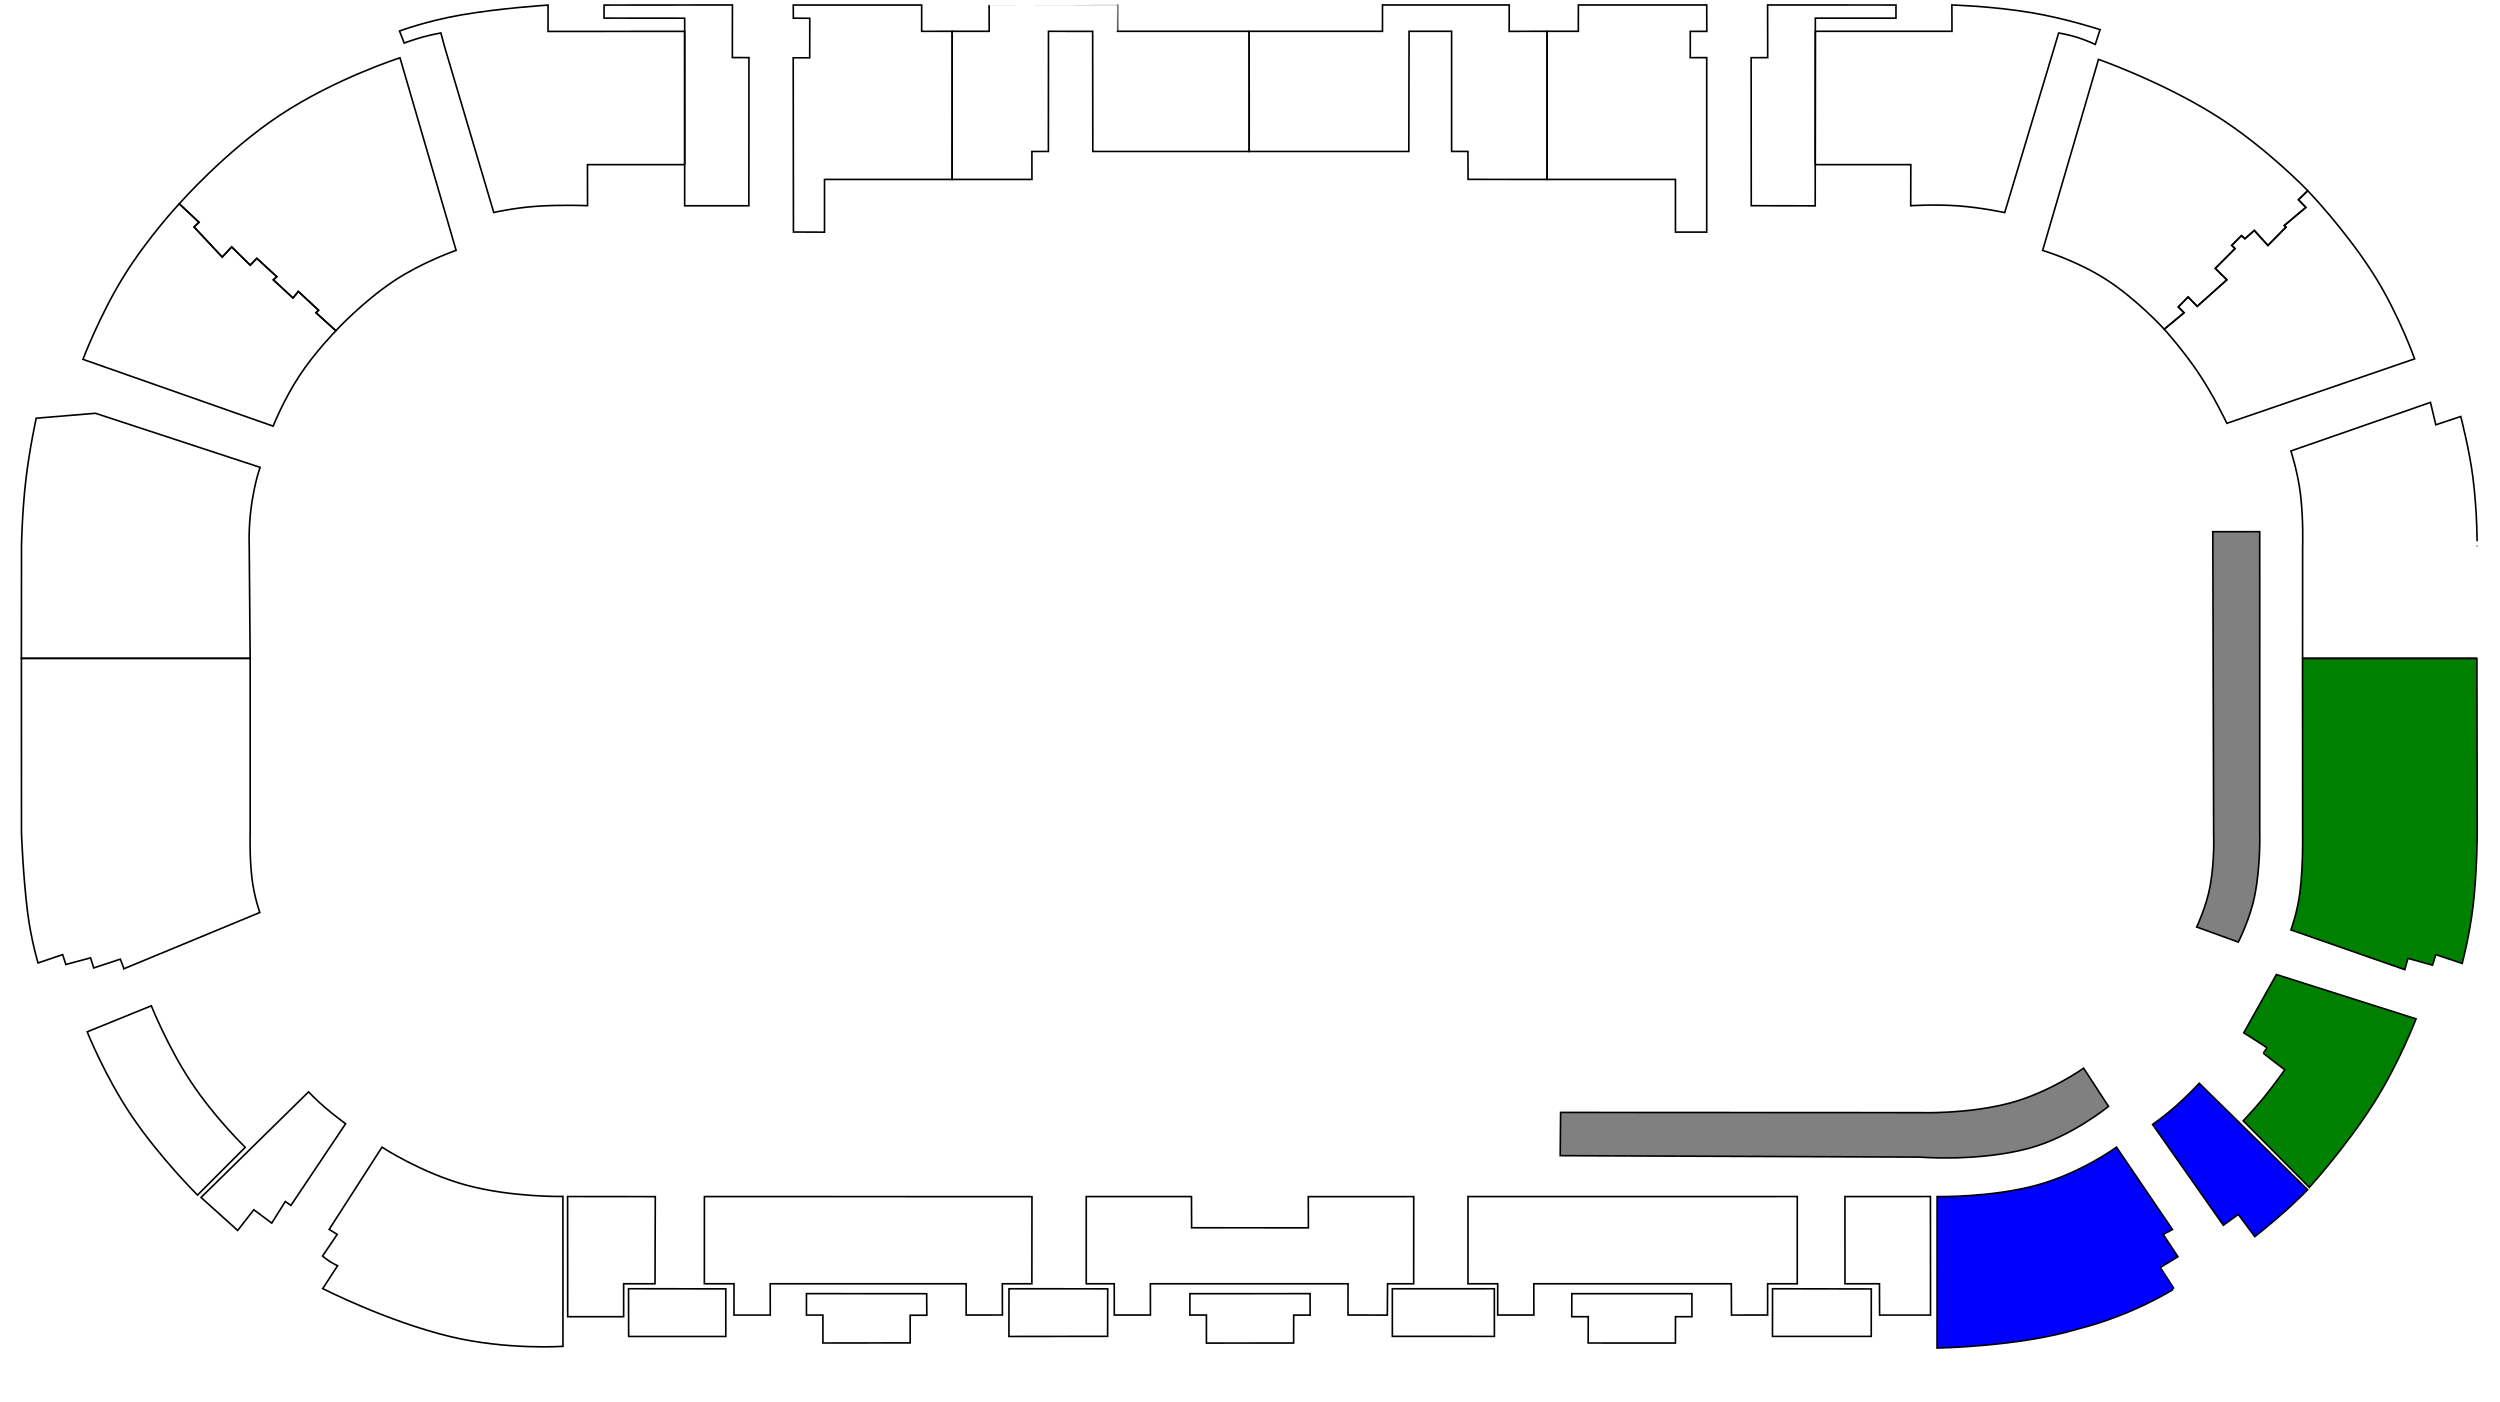 <?xml version="1.0" encoding="UTF-8"?>
<!DOCTYPE svg PUBLIC "-//W3C//DTD SVG 20010904//EN"
              "http://www.w3.org/TR/2001/REC-SVG-20010904/DTD/svg10.dtd">

<svg xmlns="http://www.w3.org/2000/svg"
     width="5.063in" height="2.84in"
     viewBox="0 0 1519 852">
  <path id="R-VIP"
        fill="blue" stroke="black" stroke-width="1"
        d="M 1237.84,720.00
           C 1210.05,727.65 1176.98,727.01 1176.98,727.01
             1176.98,727.01 1176.95,819.05 1176.95,819.05
             1176.95,819.05 1226.79,818.26 1262.47,807.48
             1296.56,798.94 1321.17,782.96 1321.16,782.96
             1321.13,782.96 1312.78,770.00 1312.78,770.00
             1312.78,770.00 1323.30,763.55 1323.30,763.55
             1323.30,763.55 1314.38,750.00 1314.38,750.00
             1314.38,750.00 1320.00,747.03 1320.00,747.03
             1320.00,747.03 1285.99,697.00 1285.99,697.00
             1285.99,697.00 1264.53,712.65 1237.84,720.00 Z
           M 1307.90,683.19
           C 1307.90,683.19 1315.09,678.18 1321.86,672.20
             1329.25,665.69 1336.26,658.16 1336.26,658.16
             1336.26,658.16 1402.11,722.88 1402.11,722.88
             1402.11,722.88 1395.11,730.01 1387.60,736.67
             1379.11,744.20 1370.00,751.37 1370.00,751.37
             1370.00,751.37 1360.00,737.85 1360.00,737.85
             1360.00,737.85 1350.90,744.43 1350.90,744.43
             1350.90,744.43 1307.90,683.19 1307.90,683.19 Z" />
  <path id="Disabled"
        fill="grey" stroke="black" stroke-width="1"
        d="M 947.99,702.15
           C 947.99,702.15 948.22,675.89 948.22,675.89
             948.22,675.89 1166.51,676.00 1166.51,676.00
             1166.51,676.00 1195.81,677.06 1221.85,670.00
             1245.44,663.60 1266.01,649.01 1266.01,649.01
             1266.01,649.01 1281.13,672.21 1281.13,672.21
             1281.13,672.21 1258.50,690.77 1232.88,697.66
             1201.75,706.03 1166.54,703.03 1166.54,703.03
             1166.54,703.03 947.99,702.15 947.99,702.15 Z
           M 1370.00,544.04
           C 1367.17,558.35 1360.00,572.38 1360.00,572.38
             1360.00,572.38 1334.70,563.24 1334.70,563.24
             1334.70,563.24 1340.61,550.79 1342.88,538.33
             1345.70,522.78 1345.01,506.52 1345.01,506.52
             1345.01,506.52 1344.50,323.04 1344.50,323.04
             1344.50,323.04 1373.00,323.01 1373.00,323.01
             1373.00,323.01 1373.02,506.47 1373.02,506.47
             1373.02,506.47 1373.59,525.87 1370.00,544.04 Z" />
  <path id="Normal_10"
        fill="green" stroke="black" stroke-width="1"
        d="M 1399.02,400.00
           C 1399.02,400.00 1399.08,506.14 1399.08,506.14
             1399.08,506.14 1399.49,525.20 1397.50,541.65
             1396.01,554.05 1391.99,565.00 1391.99,565.00
             1391.99,565.00 1461.16,589.13 1461.16,589.13
             1461.16,589.13 1463.07,582.28 1463.07,582.28
             1463.07,582.28 1478.00,586.41 1478.00,586.41
             1478.00,586.41 1480.00,580.00 1480.00,580.00
             1480.00,580.00 1496.02,585.36 1496.02,585.36
             1496.02,585.36 1500.60,568.26 1502.70,550.00
             1505.14,528.80 1505.15,506.01 1505.15,506.01
             1505.15,506.01 1504.96,400.00 1504.96,400.00
             1504.96,400.00 1399.02,400.00 1399.02,400.00 Z
           M 1442.46,670.00
           C 1457.69,645.96 1468.00,619.04 1468.00,619.04
             1468.00,619.04 1383.14,592.09 1383.14,592.09
             1383.14,592.09 1363.30,627.48 1363.30,627.48
             1363.30,627.48 1376.98,636.20 1377.25,636.53
             1377.38,636.62 1375.23,640.00 1375.12,640.00
             1375.23,640.00 1388.22,650.00 1388.22,650.00
             1388.22,650.00 1382.35,658.40 1375.62,666.66
             1369.78,673.82 1362.96,680.99 1362.96,680.99
             1362.96,680.99 1403.15,721.43 1403.15,721.43
             1403.15,721.43 1425.37,696.98 1442.46,670.00 Z" />
  <path id="Normal_9"
        fill="none" stroke="black" stroke-width="1"
        d="M 1336.00,226.93
           C 1326.50,212.67 1314.96,200.00 1314.96,200.00
             1314.96,200.00 1327.03,190.00 1327.03,190.00
             1327.03,190.00 1323.55,186.46 1323.55,186.46
             1323.55,186.46 1329.49,180.41 1329.49,180.41
             1329.49,180.41 1335.01,186.08 1335.01,186.08
             1335.01,186.08 1353.04,170.00 1353.04,170.00
             1353.04,170.00 1345.99,163.02 1345.99,163.02
             1345.99,163.02 1357.99,151.02 1357.99,151.02
             1357.99,151.02 1356.01,149.06 1356.01,149.06
             1356.01,149.06 1361.92,143.14 1361.92,143.14
             1361.92,143.14 1363.99,145.01 1363.99,145.01
             1363.99,145.01 1369.74,140.00 1369.74,140.00
             1369.74,140.00 1377.98,149.12 1377.98,149.12
             1377.98,149.12 1388.96,137.98 1388.96,137.98
             1388.96,137.98 1387.96,136.97 1387.96,136.97
             1387.96,136.97 1401.06,125.99 1401.06,125.99
             1401.06,125.99 1396.53,121.32 1396.53,121.32
             1396.53,121.32 1402.20,115.84 1402.20,115.84
             1402.20,115.84 1424.98,139.55 1442.22,166.67
             1457.30,190.41 1467.13,218.01 1467.13,218.01
             1467.13,218.01 1353.05,257.18 1353.05,257.18
             1353.05,257.18 1345.55,241.26 1336.00,226.93 Z
           M 1397.74,300.00
           C 1396.10,286.66 1391.95,273.97 1391.95,273.97
             1391.95,273.97 1476.75,244.47 1476.75,244.47
             1476.75,244.47 1480.00,258.09 1480.00,258.09
             1480.00,258.09 1495.15,253.03 1495.15,253.03
             1495.15,253.03 1500.42,273.22 1502.54,290.00
             1505.31,311.96 1505.10,331.92 1505.10,331.91
             1505.10,331.87 1504.96,400.00 1504.96,400.00
             1504.96,400.00 1399.05,400.00 1399.05,400.00
             1399.05,400.00 1399.08,332.02 1399.08,332.02
             1399.08,332.02 1399.64,315.52 1397.74,300.00 Z" />
  <path id="Normal_8"
        fill="none" stroke="black" stroke-width="1"
        d="M 1102.99,19.00
           C 1102.99,19.00 1186.03,18.99 1186.03,18.99
             1186.03,18.99 1185.96,3.00 1185.96,3.00
             1185.96,3.00 1210.14,3.66 1234.20,7.66
             1254.92,11.11 1276.02,17.98 1276.02,17.98
             1276.02,17.98 1273.08,26.95 1273.08,26.95
             1273.08,26.95 1268.11,24.64 1262.74,22.87
             1257.58,21.17 1250.85,20.00 1250.85,20.00
             1250.85,20.00 1218.05,129.14 1218.05,129.14
             1218.05,129.14 1204.02,126.10 1190.00,125.07
             1175.48,124.01 1160.95,124.97 1160.95,124.97
             1160.95,124.97 1161.01,100.00 1161.01,100.00
             1161.01,100.00 1102.94,100.00 1102.94,100.00
             1102.94,100.00 1102.99,19.00 1102.99,19.00 Z
           M 1346.04,70.00
           C 1313.18,49.39 1275.05,36.05 1275.05,36.05
             1275.05,36.05 1241.10,152.14 1241.10,152.14
             1241.10,152.14 1261.78,158.20 1280.00,170.00
             1298.71,182.12 1314.98,200.00 1314.98,200.00
             1314.98,200.00 1327.04,190.00 1327.04,190.00
             1327.04,190.00 1323.53,186.47 1323.53,186.47
             1323.53,186.47 1329.48,180.42 1329.48,180.42
             1329.48,180.42 1335.01,186.11 1335.01,186.11
             1335.01,186.11 1353.02,170.00 1353.02,170.00
             1353.02,170.00 1346.01,163.04 1346.01,163.04
             1346.01,163.04 1358.02,151.03 1358.02,151.03
             1358.02,151.03 1356.01,149.05 1356.01,149.05
             1356.01,149.05 1361.92,143.14 1361.92,143.14
             1361.92,143.14 1363.99,145.02 1363.99,145.02
             1363.99,145.02 1369.74,140.00 1369.74,140.00
             1369.74,140.00 1377.98,149.11 1377.98,149.11
             1377.98,149.11 1388.98,137.98 1388.98,137.98
             1388.98,137.98 1387.98,136.97 1387.98,136.97
             1387.98,136.97 1394.96,131.10 1394.96,131.10
             1394.96,131.10 1401.06,126.00 1401.06,126.00
             1401.06,126.00 1396.53,121.35 1396.53,121.35
             1396.53,121.35 1402.19,115.82 1402.19,115.82
             1402.19,115.82 1376.68,89.22 1346.04,70.00 Z" />
  <path id="Normal_7"
        fill="none" stroke="black" stroke-width="1"
        d="M 940.00,18.98
           C 940.00,18.98 940.00,109.00 940.00,109.00
             940.00,109.00 1018.00,109.00 1018.00,109.00
             1018.00,109.00 1018.00,140.99 1018.00,140.99
             1018.00,140.99 1037.00,141.00 1037.00,141.00
             1037.00,141.00 1037.00,34.98 1037.00,34.98
             1037.00,34.98 1027.00,35.01 1027.00,35.01
             1027.00,35.01 1027.03,19.03 1027.03,19.03
             1027.03,19.03 1037.06,19.03 1037.06,19.03
             1037.06,19.03 1037.00,3.00 1037.00,3.00
             1037.00,3.00 959.01,2.99 959.01,2.99
             959.01,2.99 959.00,18.99 959.00,18.99
             959.00,18.99 940.00,18.98 940.00,18.98 Z
           M 1064.06,124.96
           C 1064.06,124.96 1102.92,125.03 1102.92,125.03
             1102.92,125.03 1103.00,19.01 1103.00,19.01
             1103.00,19.01 1103.00,11.02 1103.00,11.02
             1103.00,11.02 1151.99,11.01 1151.99,11.01
             1151.99,11.01 1151.99,3.02 1151.99,3.02
             1151.99,3.02 1073.99,2.98 1073.99,2.98
             1073.99,2.98 1074.05,35.00 1074.05,35.00
             1074.05,35.00 1063.99,35.01 1063.99,35.01
             1063.99,35.01 1064.06,124.96 1064.06,124.96 Z" />
  <path id="Normal_6"
        fill="none" stroke="black" stroke-width="1"
        d="M 758.98,19.00
           C 758.98,19.00 759.00,92.00 759.00,92.00
             759.00,92.00 856.00,92.00 856.00,92.00
             856.00,92.00 856.15,19.00 856.15,19.00
             856.15,19.00 881.99,19.00 881.99,19.00
             881.99,19.00 882.00,91.98 882.00,91.98
             882.00,91.98 891.92,92.00 891.92,92.00
             891.92,92.00 892.01,108.96 892.01,108.96
             892.01,108.96 940.00,109.00 940.00,109.00
             940.00,109.00 940.00,18.98 940.00,18.98
             940.00,18.98 916.98,19.03 916.98,19.03
             916.98,19.03 917.00,2.99 917.00,2.99
             917.00,2.99 840.00,3.00 840.00,3.00
             840.00,3.00 840.00,18.98 840.00,18.98
             840.00,18.98 758.98,19.00 758.98,19.00 Z" />
  <path id="Normal_5"
        fill="none" stroke="black" stroke-width="1"
        d="M 578.55,19.00
           C 578.55,19.00 578.51,109.00 578.51,109.00
             578.51,109.00 627.00,109.00 627.00,109.00
             627.00,109.00 626.98,92.00 626.98,92.00
             626.98,92.00 637.00,92.00 637.00,92.00
             637.00,92.00 637.06,19.00 637.06,19.00
             637.06,19.00 663.90,19.04 663.90,19.04
             663.90,19.04 663.99,92.00 663.99,92.00
             663.99,92.00 759.01,92.00 759.01,92.00
             759.01,92.00 759.07,19.00 758.98,19.00
             758.90,19.00 679.01,19.00 679.01,19.00
             679.01,19.00 678.95,3.00 679.01,3.00
             679.06,3.00 600.99,3.02 600.99,3.02
             600.99,3.02 601.03,19.00 601.03,19.00
             601.03,19.00 578.55,19.00 578.55,19.00 Z" />
  <path id="Normal_4"
        fill="none" stroke="black" stroke-width="1"
        d="M 416.01,19.01
           C 416.01,19.01 416.00,125.00 416.00,125.00
             416.00,125.00 455.01,125.00 455.01,125.00
             455.01,125.00 455.06,34.98 455.06,34.98
             455.06,34.98 444.99,34.94 444.99,34.94
             444.99,34.94 444.99,19.08 444.99,19.08
             444.99,19.08 445.03,2.98 445.03,2.98
             445.03,2.98 367.03,3.06 367.03,3.06
             367.03,3.06 367.00,10.98 367.00,10.98
             367.01,10.98 416.02,11.03 416.02,11.03
             416.02,11.03 416.01,19.01 416.01,19.01 Z
           M 482.09,140.95
           C 482.09,140.95 500.97,141.03 500.97,141.03
             500.97,141.03 500.97,108.99 500.97,108.99
             500.97,108.99 578.51,109.00 578.51,109.00
             578.51,109.00 578.55,19.00 578.55,19.00
             578.55,19.00 560.00,19.01 560.00,19.01
             560.00,19.01 560.00,3.04 560.00,3.04
             560.00,3.04 481.99,3.04 481.99,3.04
             481.99,3.04 482.03,11.01 482.03,11.01
             482.03,11.01 492.02,11.08 492.02,11.08
             492.02,11.08 491.98,35.09 491.98,35.09
             491.98,35.09 481.95,35.09 481.95,35.09
             481.95,35.09 482.09,140.95 482.09,140.95 Z" />
  <path id="Normal_3"
        fill="none" stroke="black" stroke-width="1"
        d="M 239.38,170.65
           C 219.92,183.66 204.06,200.93 204.06,200.93
             204.06,200.93 192.03,190.00 192.03,190.00
             192.03,190.00 193.56,188.48 193.56,188.48
             193.56,188.48 181.25,177.07 181.25,177.07
             181.25,177.07 178.00,181.02 178.00,181.02
             178.00,181.02 166.09,170.00 166.09,170.00
             166.09,170.00 168.19,168.10 168.19,168.10
             168.19,168.10 156.05,156.93 156.05,156.93
             156.05,156.93 152.03,161.07 152.03,161.07
             152.03,161.07 140.76,150.00 140.76,150.00
             140.76,150.00 135.01,156.15 135.01,156.15
             135.01,156.15 117.92,137.88 117.92,137.88
             117.92,137.88 120.91,135.03 120.91,135.03
             120.91,135.03 108.90,123.79 108.90,123.79
             108.90,123.79 137.04,91.79 170.00,70.00
             204.09,47.46 243.03,35.10 243.03,35.10
             243.03,35.10 277.13,152.08 277.13,152.08
             277.13,152.08 256.27,159.36 239.38,170.65 Z
           M 257.32,22.35
           C 251.45,23.97 245.59,26.11 245.59,26.11
             245.59,26.11 242.75,18.80 242.75,18.80
             242.75,18.80 259.10,12.74 280.00,9.09
             304.00,4.90 332.99,3.06 332.99,3.06
             332.99,3.06 332.99,19.08 332.99,19.08
             332.99,19.08 416.00,19.02 416.00,19.02
             416.00,19.02 416.04,100.00 416.04,100.00
             416.04,100.00 356.94,100.00 356.94,100.00
             356.94,100.00 356.99,124.94 356.99,124.94
             356.99,124.94 340.53,124.26 325.54,125.34
             312.12,126.32 300.00,129.07 300.00,129.07
             300.00,129.07 270.00,27.94 270.00,27.94
             270.00,27.94 267.87,20.00 267.87,20.00
             267.87,20.00 262.55,20.92 257.32,22.35 Z" />
  <path id="Normal_2"
        fill="none" stroke="black" stroke-width="1"
        d="M 13.00,400.00
           C 13.00,400.00 151.99,400.00 151.99,400.00
             151.99,400.00 151.92,396.95 151.43,331.84
             150.57,304.44 158.02,283.94 158.02,283.94
             158.02,283.94 57.99,251.08 57.99,251.08
             57.99,251.08 22.00,254.08 22.00,254.08
             22.00,254.08 17.89,272.74 15.67,291.94
             13.43,311.30 13.07,331.21 13.07,331.21
             13.07,331.21 13.00,400.00 13.00,400.00 Z
           M 181.88,228.35
           C 172.38,242.77 165.95,258.90 165.95,258.90
             165.95,258.90 50.39,218.30 50.39,218.30
             50.39,218.30 60.77,191.14 75.08,168.03
             90.02,143.90 108.91,123.79 108.91,123.79
             108.91,123.79 120.91,135.03 120.91,135.03
             120.91,135.03 117.91,137.90 117.91,137.90
             117.91,137.90 135.03,156.17 135.03,156.17
             135.03,156.17 140.78,150.00 140.78,150.00
             140.78,150.00 152.02,161.09 152.02,161.09
             152.02,161.09 156.04,156.94 156.04,156.94
             156.04,156.94 168.18,168.12 168.18,168.12
             168.18,168.12 166.07,170.00 166.07,170.00
             166.07,170.00 178.02,181.02 178.02,181.02
             178.02,181.02 181.28,177.06 181.28,177.06
             181.28,177.06 193.54,188.47 193.54,188.47
             193.54,188.47 192.01,190.00 192.01,190.00
             192.01,190.00 204.08,200.95 204.08,200.95
             204.08,200.95 191.45,213.80 181.88,228.35 Z" />
  <path id="Normal_1"
        fill="none" stroke="black" stroke-width="1"
        d="M 116.03,657.34
           C 130.62,679.33 149.00,697.07 149.00,697.07
             149.00,697.07 120.00,726.10 120.00,726.10
             120.00,726.10 97.20,703.46 80.00,678.00
             63.72,653.90 52.98,626.91 52.98,626.91
             52.98,626.91 91.93,611.09 91.93,611.09
             91.93,611.09 102.10,636.37 116.03,657.34 Z
           M 153.10,533.76
           C 154.44,544.84 157.85,554.40 157.85,554.40
             157.85,554.40 75.28,588.59 75.28,588.59
             75.28,588.59 75.22,588.05 73.11,582.76
             56.94,588.12 72.85,582.79 56.94,588.09
             55.13,582.37 55.01,581.97 55.01,581.97
             55.01,581.97 40.00,585.99 40.00,585.99
             40.00,585.99 38.07,580.00 38.07,580.00
             38.07,580.00 23.11,585.06 23.11,585.06
             23.11,585.06 18.93,571.28 16.80,554.53
             14.00,532.48 13.05,505.98 13.05,505.98
             13.05,505.98 13.01,400.00 13.01,400.00
             13.01,400.00 152.00,400.00 152.00,400.00
             152.00,400.00 152.01,506.01 152.01,506.01
             152.01,506.01 151.54,520.80 153.10,533.76 Z" />
  <path id="VIP-Disabled"
        fill="none" stroke="black" stroke-width="1"
        d="M 381.89,783.00
           C 381.89,783.00 440.99,783.08 440.99,783.08
             440.99,783.08 440.99,812.01 440.99,812.01
             440.99,812.01 381.97,812.01 381.97,812.01
             381.97,812.01 381.89,783.00 381.89,783.00 Z
           M 613.06,783.02
           C 613.06,783.02 673.04,783.06 673.04,783.06
             673.04,783.06 672.98,811.93 672.98,811.93
             672.98,811.93 613.02,812.01 613.02,812.01
             613.02,812.01 613.06,783.02 613.06,783.02 Z
           M 845.99,783.04
           C 845.99,783.04 907.96,783.01 907.96,783.01
             907.96,783.01 907.99,811.97 907.99,811.97
             907.99,811.97 845.99,811.94 845.99,811.94
             845.99,811.94 845.99,783.04 845.99,783.04 Z
           M 1076.99,783.02
           C 1076.99,783.02 1137.00,783.13 1137.00,783.13
             1137.00,783.13 1136.96,811.97 1136.96,811.97
             1136.96,811.97 1076.96,811.97 1076.96,811.97
             1076.96,811.97 1076.99,783.02 1076.99,783.02 Z" />
  <path id="L-VIP"
        fill="none" stroke="black" stroke-width="1"
        d="M 273.56,812.08
           C 307.85,820.32 342.06,818.02 342.06,818.02
             342.06,818.02 342.02,726.94 342.02,726.94
             342.02,726.94 310.88,727.57 283.08,720.00
             255.93,712.60 232.10,696.99 232.10,696.99
             232.10,696.99 200.00,746.96 200.00,746.96
             200.00,746.96 204.88,750.00 204.88,750.00
             204.88,750.00 195.99,763.12 195.99,763.12
             195.99,763.12 197.94,764.86 200.00,766.20
             202.46,767.80 205.12,769.04 205.12,769.04
             205.12,769.04 196.08,782.92 196.08,782.92
             196.08,782.92 235.10,802.83 273.56,812.08 Z
           M 197.70,673.08
           C 202.99,677.63 210.00,682.77 210.00,682.77
             210.00,682.77 176.75,732.39 176.75,732.39
             176.75,732.39 173.34,730.00 173.34,730.00
             173.34,730.00 165.10,743.13 165.10,743.13
             165.10,743.13 154.23,735.01 154.23,735.01
             154.23,735.01 144.41,747.58 144.41,747.58
             144.41,747.58 122.15,727.55 122.15,727.55
             122.15,727.55 187.48,663.39 187.48,663.39
             187.48,663.39 191.76,667.98 197.70,673.08 Z" />
  <path id="VVIP"
        fill="none" stroke="black" stroke-width="1"
        d="M 490.00,785.98
           C 490.00,785.98 563.04,786.04 563.04,786.04
             563.04,786.04 563.14,799.11 563.14,799.11
             563.14,799.11 553.01,799.11 553.01,799.11
             553.01,799.11 553.02,815.91 553.02,815.91
             553.02,815.91 500.00,815.98 500.00,815.98
             500.00,815.98 500.00,799.01 500.00,799.01
             500.00,799.01 490.00,799.01 490.00,799.01
             490.00,799.01 490.00,785.98 490.00,785.98 Z
           M 722.99,786.03
           C 722.99,786.03 796.00,785.99 796.00,785.99
             796.00,785.99 796.04,799.04 796.04,799.04
             796.04,799.04 786.05,799.02 786.05,799.02
             786.05,799.02 786.00,816.00 786.00,816.00
             786.00,816.00 733.02,816.03 733.02,816.03
             733.02,816.03 733.02,798.99 733.02,798.99
             733.02,798.99 722.97,798.98 722.97,798.98
             722.97,798.98 722.99,786.03 722.99,786.03 Z
           M 955.03,786.02
           C 955.03,786.02 1027.99,786.02 1027.99,786.02
             1027.99,786.02 1028.02,800.00 1028.02,800.00
             1028.02,800.00 1018.02,800.00 1018.02,800.00
             1018.02,800.00 1018.00,816.00 1018.00,816.00
             1018.00,816.00 964.98,815.98 964.98,815.98
             964.98,815.98 965.02,800.00 965.02,800.00
             965.02,800.00 955.01,800.00 955.01,800.00
             955.01,800.00 955.03,786.02 955.03,786.02 Z" />
  <path id="VIP"
        fill="none" stroke="black" stroke-width="1"
        d="M 344.93,800.00
           C 344.93,800.00 378.92,800.00 378.92,800.00
             378.92,800.00 378.92,780.00 378.92,780.00
             378.92,780.00 397.99,780.00 397.99,780.00
             397.99,780.00 398.16,727.04 398.16,727.04
             398.16,727.04 344.87,726.98 344.87,726.98
             344.87,726.98 344.93,800.00 344.93,800.00 Z
           M 428.00,727.00
           C 428.00,727.00 427.97,780.00 427.97,780.00
             427.97,780.00 445.99,780.00 445.99,780.00
             445.99,780.00 445.96,799.01 445.96,799.01
             445.96,799.01 468.01,799.01 468.01,799.01
             468.01,799.01 467.98,780.00 467.98,780.00
             467.98,780.00 587.02,780.00 587.02,780.00
             587.02,780.00 587.02,799.00 587.02,799.00
             587.02,799.00 609.06,798.96 609.06,798.96
             609.06,798.96 609.02,780.00 609.02,780.00
             609.02,780.00 626.96,780.00 626.96,780.00
             626.96,780.00 627.02,727.05 627.02,727.05
             627.02,727.05 428.00,727.00 428.00,727.00 Z
           M 660.00,727.02
           C 660.00,727.02 660.00,780.00 660.00,780.00
             660.00,780.00 677.01,780.00 677.01,780.00
             677.01,780.00 677.04,799.00 677.04,799.00
             677.04,799.00 699.00,799.00 699.00,799.00
             699.00,799.00 698.97,780.00 698.97,780.00
             698.97,780.00 819.07,780.00 819.07,780.00
             819.07,780.00 819.04,798.97 819.04,798.97
             819.04,798.97 842.94,799.03 842.94,799.03
             842.94,799.03 843.08,780.00 843.08,780.00
             843.08,780.00 858.95,780.00 858.95,780.00
             858.95,780.00 858.98,727.03 858.98,727.03
             858.98,727.03 794.92,727.06 794.92,727.06
             794.92,727.06 794.98,746.00 794.98,746.00
             794.98,746.00 724.03,745.97 724.03,745.97
             724.03,745.97 723.94,727.00 723.94,727.00
             723.94,727.00 660.00,727.02 660.00,727.02 Z
           M 891.95,727.02
           C 891.95,727.02 891.94,780.00 891.94,780.00
             891.94,780.00 910.00,780.00 910.00,780.00
             910.00,780.00 910.00,799.00 910.00,799.00
             910.00,799.00 931.98,799.00 931.98,799.00
             931.98,799.00 931.94,780.00 931.94,780.00
             931.94,780.00 954.99,780.00 954.99,780.00
             954.99,780.00 1028.02,780.00 1028.02,780.00
             1028.02,780.00 1051.94,780.00 1051.94,780.00
             1051.94,780.00 1052.05,799.01 1052.05,799.01
             1052.05,799.01 1073.99,798.98 1073.99,798.98
             1073.99,798.98 1074.01,780.00 1074.01,780.00
             1074.01,780.00 1092.01,780.00 1092.01,780.00
             1092.01,780.00 1092.02,726.99 1092.02,726.99
             1092.02,726.99 891.95,727.02 891.95,727.02 Z
           M 1120.99,727.01
           C 1120.99,727.01 1121.01,780.00 1121.01,780.00
             1121.01,780.00 1141.96,780.00 1141.96,780.00
             1141.96,780.00 1142.03,799.01 1142.03,799.01
             1142.03,799.01 1172.99,799.01 1172.99,799.01
             1172.99,799.01 1172.93,726.99 1172.93,726.99
             1172.93,726.99 1120.99,727.01 1120.99,727.01 Z" />
</svg>
